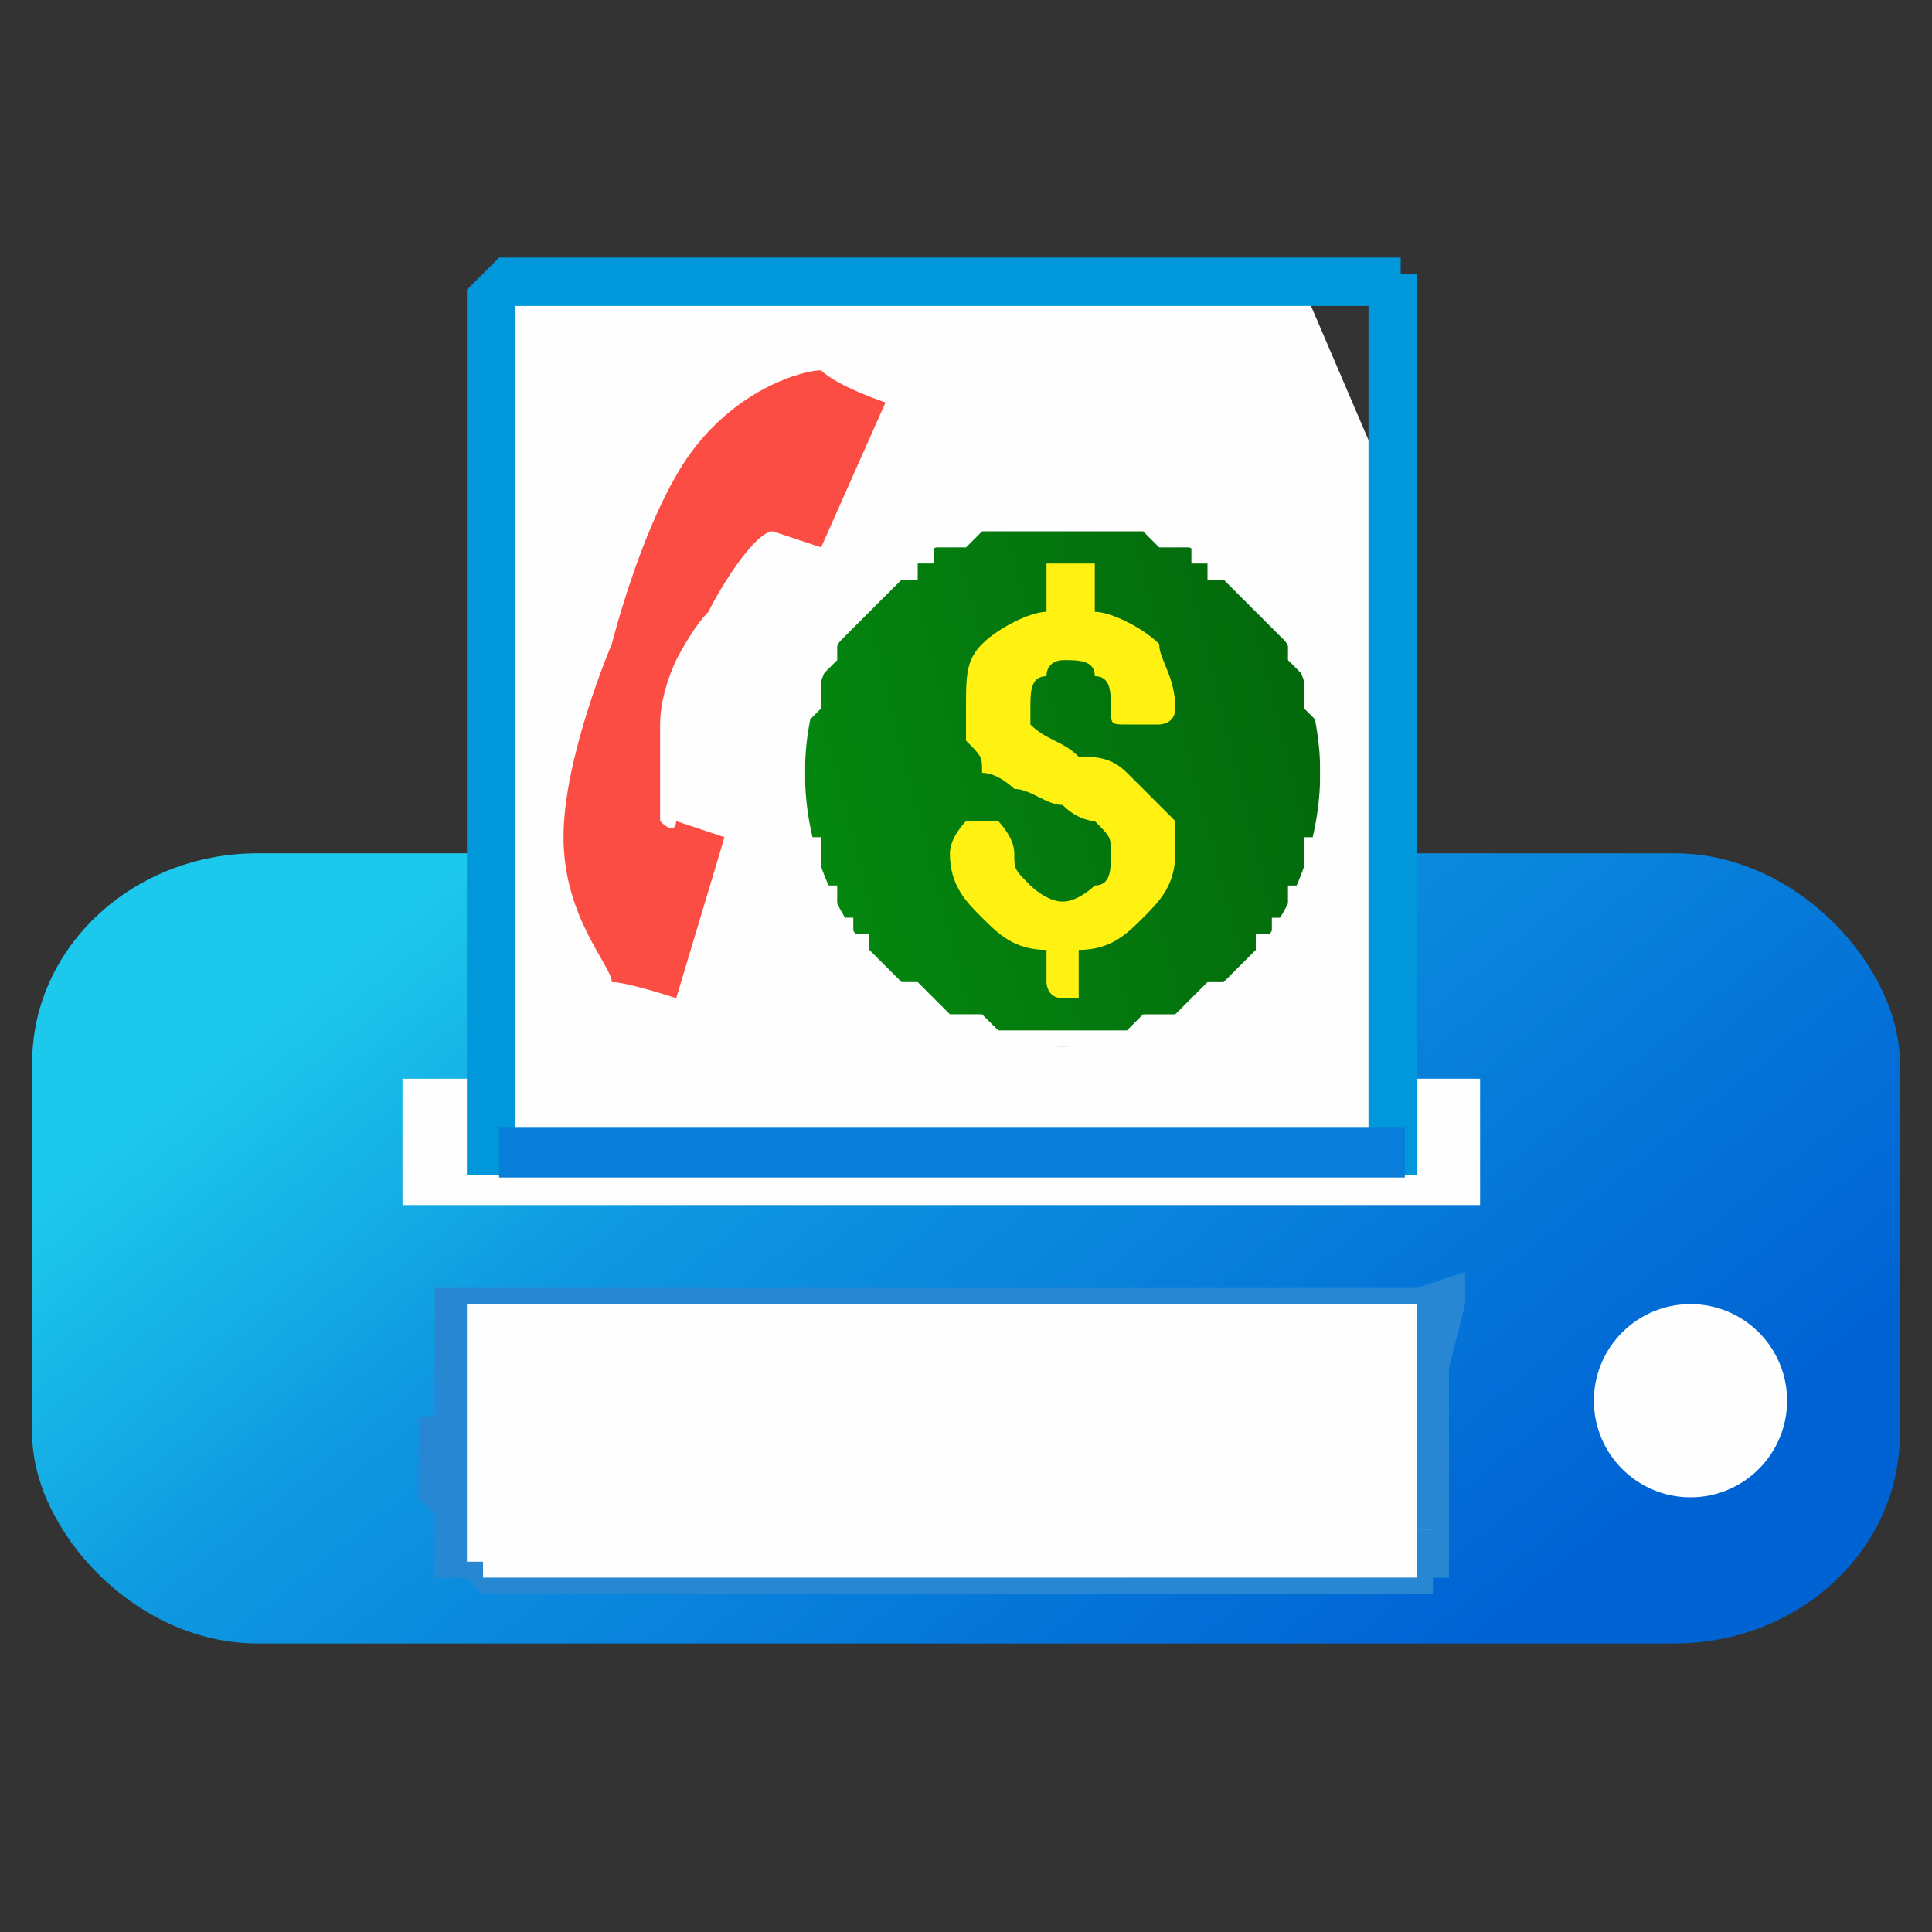 <?xml version="1.0" encoding="UTF-8"?>
<!DOCTYPE svg PUBLIC "-//W3C//DTD SVG 1.1//EN" "http://www.w3.org/Graphics/SVG/1.1/DTD/svg11.dtd">
<!-- Creator: CorelDRAW X7 -->
<svg xmlns="http://www.w3.org/2000/svg" xml:space="preserve" width="120px" height="120px" version="1.1" style="shape-rendering:geometricPrecision; text-rendering:geometricPrecision; image-rendering:optimizeQuality; fill-rule:evenodd; clip-rule:evenodd"
viewBox="0 0 120 120"
 xmlns:xlink="http://www.w3.org/1999/xlink">
 <rect x="0" y="0" width="120" height="120" fill="#333333" stroke="none"/>
 <defs>
  <style type="text/css">
   <![CDATA[
    .fil0 {fill:none}
    .fil4 {fill:#FEFEFE}
    .fil2 {fill:#FEFEFE}
    .fil6 {fill:#087EDA}
    .fil7 {fill:#FC4D44}
    .fil9 {fill:#FEFEFE;fill-rule:nonzero}
    .fil10 {fill:#FFF212;fill-rule:nonzero}
    .fil5 {fill:#0098DA;fill-rule:nonzero}
    .fil3 {fill:#2887D2;fill-rule:nonzero}
    .fil8 {fill:url(#id0)}
    .fil1 {fill:url(#id1)}
   ]]>
  </style>
  <linearGradient id="id0" gradientUnits="userSpaceOnUse" x1="50.08" y1="52.392" x2="81.906" y2="44.323">
   <stop offset="0" style="stop-opacity:1; stop-color:#04870F"/>
   <stop offset="1" style="stop-opacity:1; stop-color:#03690C"/>
  </linearGradient>
  <linearGradient id="id1" gradientUnits="userSpaceOnUse" x1="35.99" y1="48.097" x2="84.01" y2="107.829">
   <stop offset="0" style="stop-opacity:1; stop-color:#1CC8EB"/>
   <stop offset="0.322" style="stop-opacity:1; stop-color:#0E96E0"/>
   <stop offset="1" style="stop-opacity:1; stop-color:#0063D4"/>
  </linearGradient>
 </defs>
 <g id="Layer_x0020_1">
  <rect class="fil0" width="120" height="120"/>
  <g id="_810116480">
   <g>
    <rect class="fil1" x="2" y="53" width="116.002" height="49.079" rx="14" ry="13"/>
    <g>
     <path class="fil2" d="M89 81l0 4 0 10c0,3 0,3 -1,3 -4,0 -56,0 -58,0 -2,0 -2,-3 -2,-4 -1,-3 0,-12 0,-13l0 0c20,0 41,0 61,0 0,0 0,0 0,0z"/>
     <path id="1" class="fil3" d="M88 85l0 -4 3 0 -1 4 -2 0 0 0zm0 0l0 0 0 0 0 0zm0 10l0 -10 2 0 0 10 -2 0zm0 4l0 -1 0 0 0 0 0 0 0 0 0 0 0 0 0 0 0 0 0 0 0 0 0 0 0 0 0 0 0 0 0 0 0 0 0 0 0 0 0 -1 0 0 0 0 0 0 0 0 0 0 0 0 0 0 0 0 0 -1 0 0 0 0 0 0 0 0 0 -1 2 0 0 1 0 0 0 0 0 0 0 0 0 1 0 0 0 0 0 0 0 0 0 0 0 0 0 0 0 1 0 0 0 0 0 0 0 0 0 0 0 0 0 0 0 0 -1 0 0 0 0 0 0 0 0 1 -1 0 0 0 0 0 0 0 0 0 0 0zm-58 0l0 -1 0 0 1 0 0 0 1 0 1 0 2 0 1 0 2 0 2 0 2 0 2 0 2 0 2 0 3 0 2 0 3 0 2 0 3 0 3 0 2 0 3 0 2 0 2 0 2 0 3 0 1 0 2 0 2 0 1 0 1 0 1 0 1 0 1 0 0 1 -1 0 -1 0 -1 0 -1 0 -1 0 -2 0 -2 0 -1 0 -3 0 -2 0 -2 0 -2 0 -3 0 -2 0 -3 0 -3 0 -2 0 -3 0 -2 0 -2 0 -3 0 -2 0 -2 0 -2 0 -2 0 -2 0 -1 0 -2 0 -1 0 -1 0 0 0 -1 0 0 0zm-3 -5l2 0 0 0 0 0 0 0 0 0 0 0 0 0 0 1 0 0 0 0 0 0 0 0 0 0 0 1 0 0 0 0 0 0 0 0 0 0 0 1 0 0 0 0 1 0 0 0 0 0 0 0 0 1 0 0 0 0 0 0 0 0 0 0 0 0 0 0 0 1 0 0 0 0 -1 -1 0 0 -1 0 0 0 0 0 0 0 0 0 -1 0 0 -1 0 0 0 0 0 0 0 0 0 -1 0 0 0 0 0 0 0 0 0 -1 0 0 0 0 0 0 0 0 0 0 0 -1 0 0 0 0 0 0 0 0 0 0 0 0zm0 -13l2 0 0 0 0 0 0 0 0 0 0 0 0 1 0 0 0 0 0 1 0 0 0 1 0 0 0 1 0 0 0 1 0 0 0 1 0 0 0 1 0 0 0 1 0 0 0 1 0 0 0 1 0 0 0 1 0 0 0 0 0 1 0 0 0 0 0 1 -2 0 -1 -1 0 0 0 0 0 -1 0 0 0 0 0 -1 0 0 0 -1 0 0 0 -1 0 0 0 -1 1 0 0 -1 0 0 0 -1 0 -1 0 0 0 0 0 -1 0 0 0 -1 0 0 0 -1 0 0 0 0 0 -1 0 0 0 0 0 0 0 0 0 0zm2 0l0 0 0 0 0 0zm0 0l0 0 -2 0 0 0 1 -1 1 1zm-2 0l0 -1 1 0 -1 1zm61 0l2 0 -1 0 -2 0 -2 0 -2 0 -2 0 -1 0 -2 0 -2 0 -2 0 -2 0 -2 0 -2 0 -2 0 -2 0 -2 0 -2 0 -2 0 -1 0 -2 0 -2 0 -2 0 -2 0 -2 0 -2 0 -2 0 -2 0 -2 0 -2 0 -1 0 -2 0 -2 0 -2 0 -2 0 0 -1 2 0 2 0 2 0 2 0 1 0 2 0 2 0 2 0 2 0 2 0 2 0 2 0 2 0 2 0 2 0 1 0 2 0 2 0 2 0 2 0 2 0 2 0 2 0 2 0 2 0 2 0 2 0 1 0 2 0 2 0 2 0 2 0 -1 1zm2 0l0 0 -1 0 1 0zm1 0l-3 0 2 0 0 0 0 0 0 0 0 0 0 0 0 0 0 0 0 0 0 0 0 0 0 0 0 0 0 0 0 0 0 0 0 0 0 0 0 0 0 0 0 0 0 0 0 0 0 0 0 0 0 0 0 0 0 0 0 0 0 0 0 0 0 0 0 0 -2 0 0 -1 0 0 0 0 0 0 0 0 0 0 0 0 0 0 0 0 0 0 0 0 0 0 0 0 0 0 0 0 0 0 0 0 0 0 0 0 0 0 0 0 0 0 0 0 0 0 0 0 0 0 0 0 0 0 0 0 0 0 0 0 0 0 3 1zm-3 -1l3 -1 0 2 -3 -1z"/>
    </g>
    <circle class="fil4" cx="105" cy="87" r="6"/>
    <rect class="fil2" x="25" y="67" width="66.93" height="7.847"/>
   </g>
   <g id="_810116120">
    <polygon class="fil2" points="87,72 87,32 81,18 31,18 31,73 87,73 "/>
    <g>
     <path class="fil5" d="M85 32l3 0 0 0 0 0 0 0 0 1 0 1 0 1 0 1 0 1 0 2 0 1 0 2 0 2 0 1 0 2 0 2 0 2 0 2 0 2 0 2 0 2 0 2 0 1 0 2 0 2 0 1 0 2 0 1 0 1 0 1 0 0 0 1 0 0 -3 0 3 0 -3 0 0 0 0 -1 0 0 0 -1 0 -1 0 -1 0 -2 0 -1 0 -2 0 -2 0 -1 0 -2 0 -2 0 -2 0 -2 0 -2 0 -2 0 -2 0 -2 0 -1 0 -2 0 -2 0 -1 0 -2 0 -1 0 -1 0 -1 0 -1 0 -1 0 0 0 0 0 0zm3 -14l0 14 -3 0 0 -14 2 -1 1 1zm-1 -1l1 0 0 1 -1 -1zm0 -1l0 1 -2 3 0 -1 1 -3 1 0zm-1 0l0 0 1 0 -1 0zm-54 2l-3 0 0 0 2 -2 0 0 1 0 1 0 1 0 2 0 2 0 1 0 2 0 3 0 2 0 2 0 3 0 2 0 3 0 2 0 3 0 2 0 3 0 2 0 3 0 2 0 2 0 2 0 2 0 2 0 1 0 1 0 1 0 1 0 1 0 0 0 0 3 0 0 -1 0 -1 0 -1 0 -1 0 -1 0 -2 0 -2 0 -2 0 -2 0 -2 0 -3 0 -2 0 -3 0 -2 0 -3 0 -2 0 -3 0 -2 0 -3 0 -2 0 -2 0 -3 0 -2 0 -1 0 -2 0 -1 0 -2 0 -1 0 0 1 -1 0 1 -2 0 0zm-3 55l0 -55 3 0 0 55 -3 0zm3 0l-3 0 0 0 0 0 0 0 0 -1 0 0 0 0 0 0 0 0 0 0 0 0 0 0 3 0 0 0 0 0 0 0 0 0 0 0 0 0 0 0 0 0 0 0 0 0 0 0 0 1 0 0 0 0 0 0 0 0 0 0 0 0 0 0 0 0 -3 0 0 0 0 0 0 0 0 0 0 0 0 0 0 0 0 0 0 -1 0 0 0 0 0 0 0 0 0 0 0 0 0 0 0 0 0 0 0 0 0 0 3 0 0 0 0 0 0 0 0 0 0 0 0 0 0 0 0 1 0 0 0 0 0 0z"/>
    </g>
    <rect class="fil6" x="31" y="70" width="56.257" height="3.138"/>
    <path class="fil7" d="M42 62l3 -10 -3 -1c0,0 0,1 -1,0 0,0 0,-4 0,-6 0,-2 1,-4 1,-4 0,0 1,-2 2,-3 1,-2 3,-5 4,-5 0,0 0,0 0,0l3 1 4 -9c0,0 -3,-1 -4,-2 -1,0 -5,1 -8,5 -3,4 -5,12 -5,12 0,0 -3,7 -3,12 0,5 3,8 3,9 1,0 4,1 4,1z"/>
    <g id="_810116504">
     <g>
      <path class="fil8" d="M66 32c9,0 16,7 16,16 0,9 -7,17 -16,17 -9,0 -16,-8 -16,-17 0,-9 7,-16 16,-16z"/>
      <path id="1" class="fil9" d="M83 48l-1 0 0 0 0 0 0 -1 0 -1 0 -1 -1 -1 0 0 0 -1 0 -1 -1 -1 0 0 0 -1 -1 -1 0 0 -1 -1 0 0 -1 -1 0 0 -1 -1 -1 0 0 -1 -1 0 0 -1 -1 0 -1 0 -1 -1 0 0 -1 0 -1 0 -1 0 0 0 -1 0 -1 0 0 -2 1 0 1 0 1 0 0 1 1 0 1 0 1 0 1 1 0 0 1 0 1 1 1 0 0 1 1 0 0 1 1 0 1 1 0 0 1 1 0 1 1 0 0 1 0 1 1 1 0 0 0 1 1 1 0 1 0 1 0 1 0 0 0 1 0 0zm-17 17l0 -1 0 0 1 0 1 0 0 0 1 0 1 0 1 -1 0 0 1 0 1 0 1 -1 0 0 1 -1 0 0 1 0 1 -1 0 0 1 -1 0 -1 1 0 0 -1 1 0 0 -1 0 -1 1 0 0 -1 0 -1 0 -1 1 0 0 -1 0 -1 0 -1 0 -1 1 0 0 1 0 1 0 1 0 1 0 1 -1 0 0 1 0 1 -1 1 0 1 0 0 -1 1 0 1 -1 0 0 1 -1 0 -1 1 0 1 -1 0 0 1 -1 0 -1 0 -1 1 0 0 -1 0 -1 1 -1 0 -1 0 0 0 -1 0 -1 0 -1 0 0 0zm-17 -17l1 0 0 0 0 1 0 1 0 1 0 1 1 0 0 1 0 1 0 1 1 0 0 1 0 1 1 0 0 1 1 0 0 1 1 1 0 0 1 1 1 0 0 0 1 1 0 0 1 1 1 0 1 0 0 0 1 1 1 0 1 0 0 0 1 0 1 0 0 1 -1 0 -1 0 -1 0 0 0 -1 0 -1 0 -1 -1 -1 0 0 0 -1 -1 -1 0 -1 0 0 -1 -1 0 -1 -1 0 -1 -1 0 0 -1 -1 0 0 -1 -1 -1 0 0 0 -1 -1 -1 0 -1 0 -1 -1 0 0 -1 0 -1 0 -1 0 -1 0 -1 0 0zm17 -17l0 2 0 0 -1 0 -1 0 0 0 -1 0 -1 0 -1 0 0 0 -1 1 -1 0 -1 0 0 1 -1 0 0 1 -1 0 -1 1 0 0 -1 1 0 0 -1 1 0 0 -1 1 0 1 0 0 -1 1 0 1 0 1 0 0 -1 1 0 1 0 1 0 1 0 0 -1 0 0 -1 0 0 0 -1 0 -1 0 -1 1 -1 0 -1 0 0 1 -1 0 -1 0 -1 1 0 0 -1 1 -1 0 0 1 -1 0 0 1 -1 1 0 0 -1 1 0 1 -1 1 0 0 0 1 -1 1 0 1 0 1 0 0 -1 1 0 1 0 1 0 0 0z"/>
     </g>
     <path class="fil10" d="M69 53c0,-1 0,-1 -1,-2 0,0 -1,0 -2,-1 -1,0 -2,-1 -3,-1 0,0 -1,-1 -2,-1 0,-1 0,-1 -1,-2 0,-1 0,-2 0,-2 0,-2 0,-3 1,-4 1,-1 3,-2 4,-2l0 -1 0 -1 0 -1 0 0c0,0 1,0 1,0l1 0c0,0 1,0 1,0l0 0 0 1 0 1 0 1c1,0 3,1 4,2 0,1 1,2 1,4l0 0 0 0c0,1 -1,1 -1,1l-2 0c-1,0 -1,0 -1,-1l0 0 0 0 0 0 0 0 0 0c0,-1 0,-2 -1,-2 0,-1 -1,-1 -2,-1 0,0 -1,0 -1,1 -1,0 -1,1 -1,2 0,0 0,1 0,1 1,1 2,1 3,2 1,0 2,0 3,1 0,0 1,1 1,1 1,1 1,1 2,2 0,1 0,1 0,2 0,2 -1,3 -2,4 -1,1 -2,2 -4,2l0 1c0,0 0,0 0,0l0 1c0,0 0,1 0,1l-1 0c-1,0 -1,-1 -1,-1l0 -1c0,0 0,0 0,0l0 -1c-2,0 -3,-1 -4,-2 -1,-1 -2,-2 -2,-4l0 0c0,-1 1,-2 1,-2l2 0c0,0 1,1 1,2l0 0 0 0 0 0 0 0 0 0 0 0c0,1 0,1 1,2 0,0 1,1 2,1 1,0 2,-1 2,-1 1,0 1,-1 1,-2z"/>
    </g>
   </g>
  </g>
 </g>
</svg>
